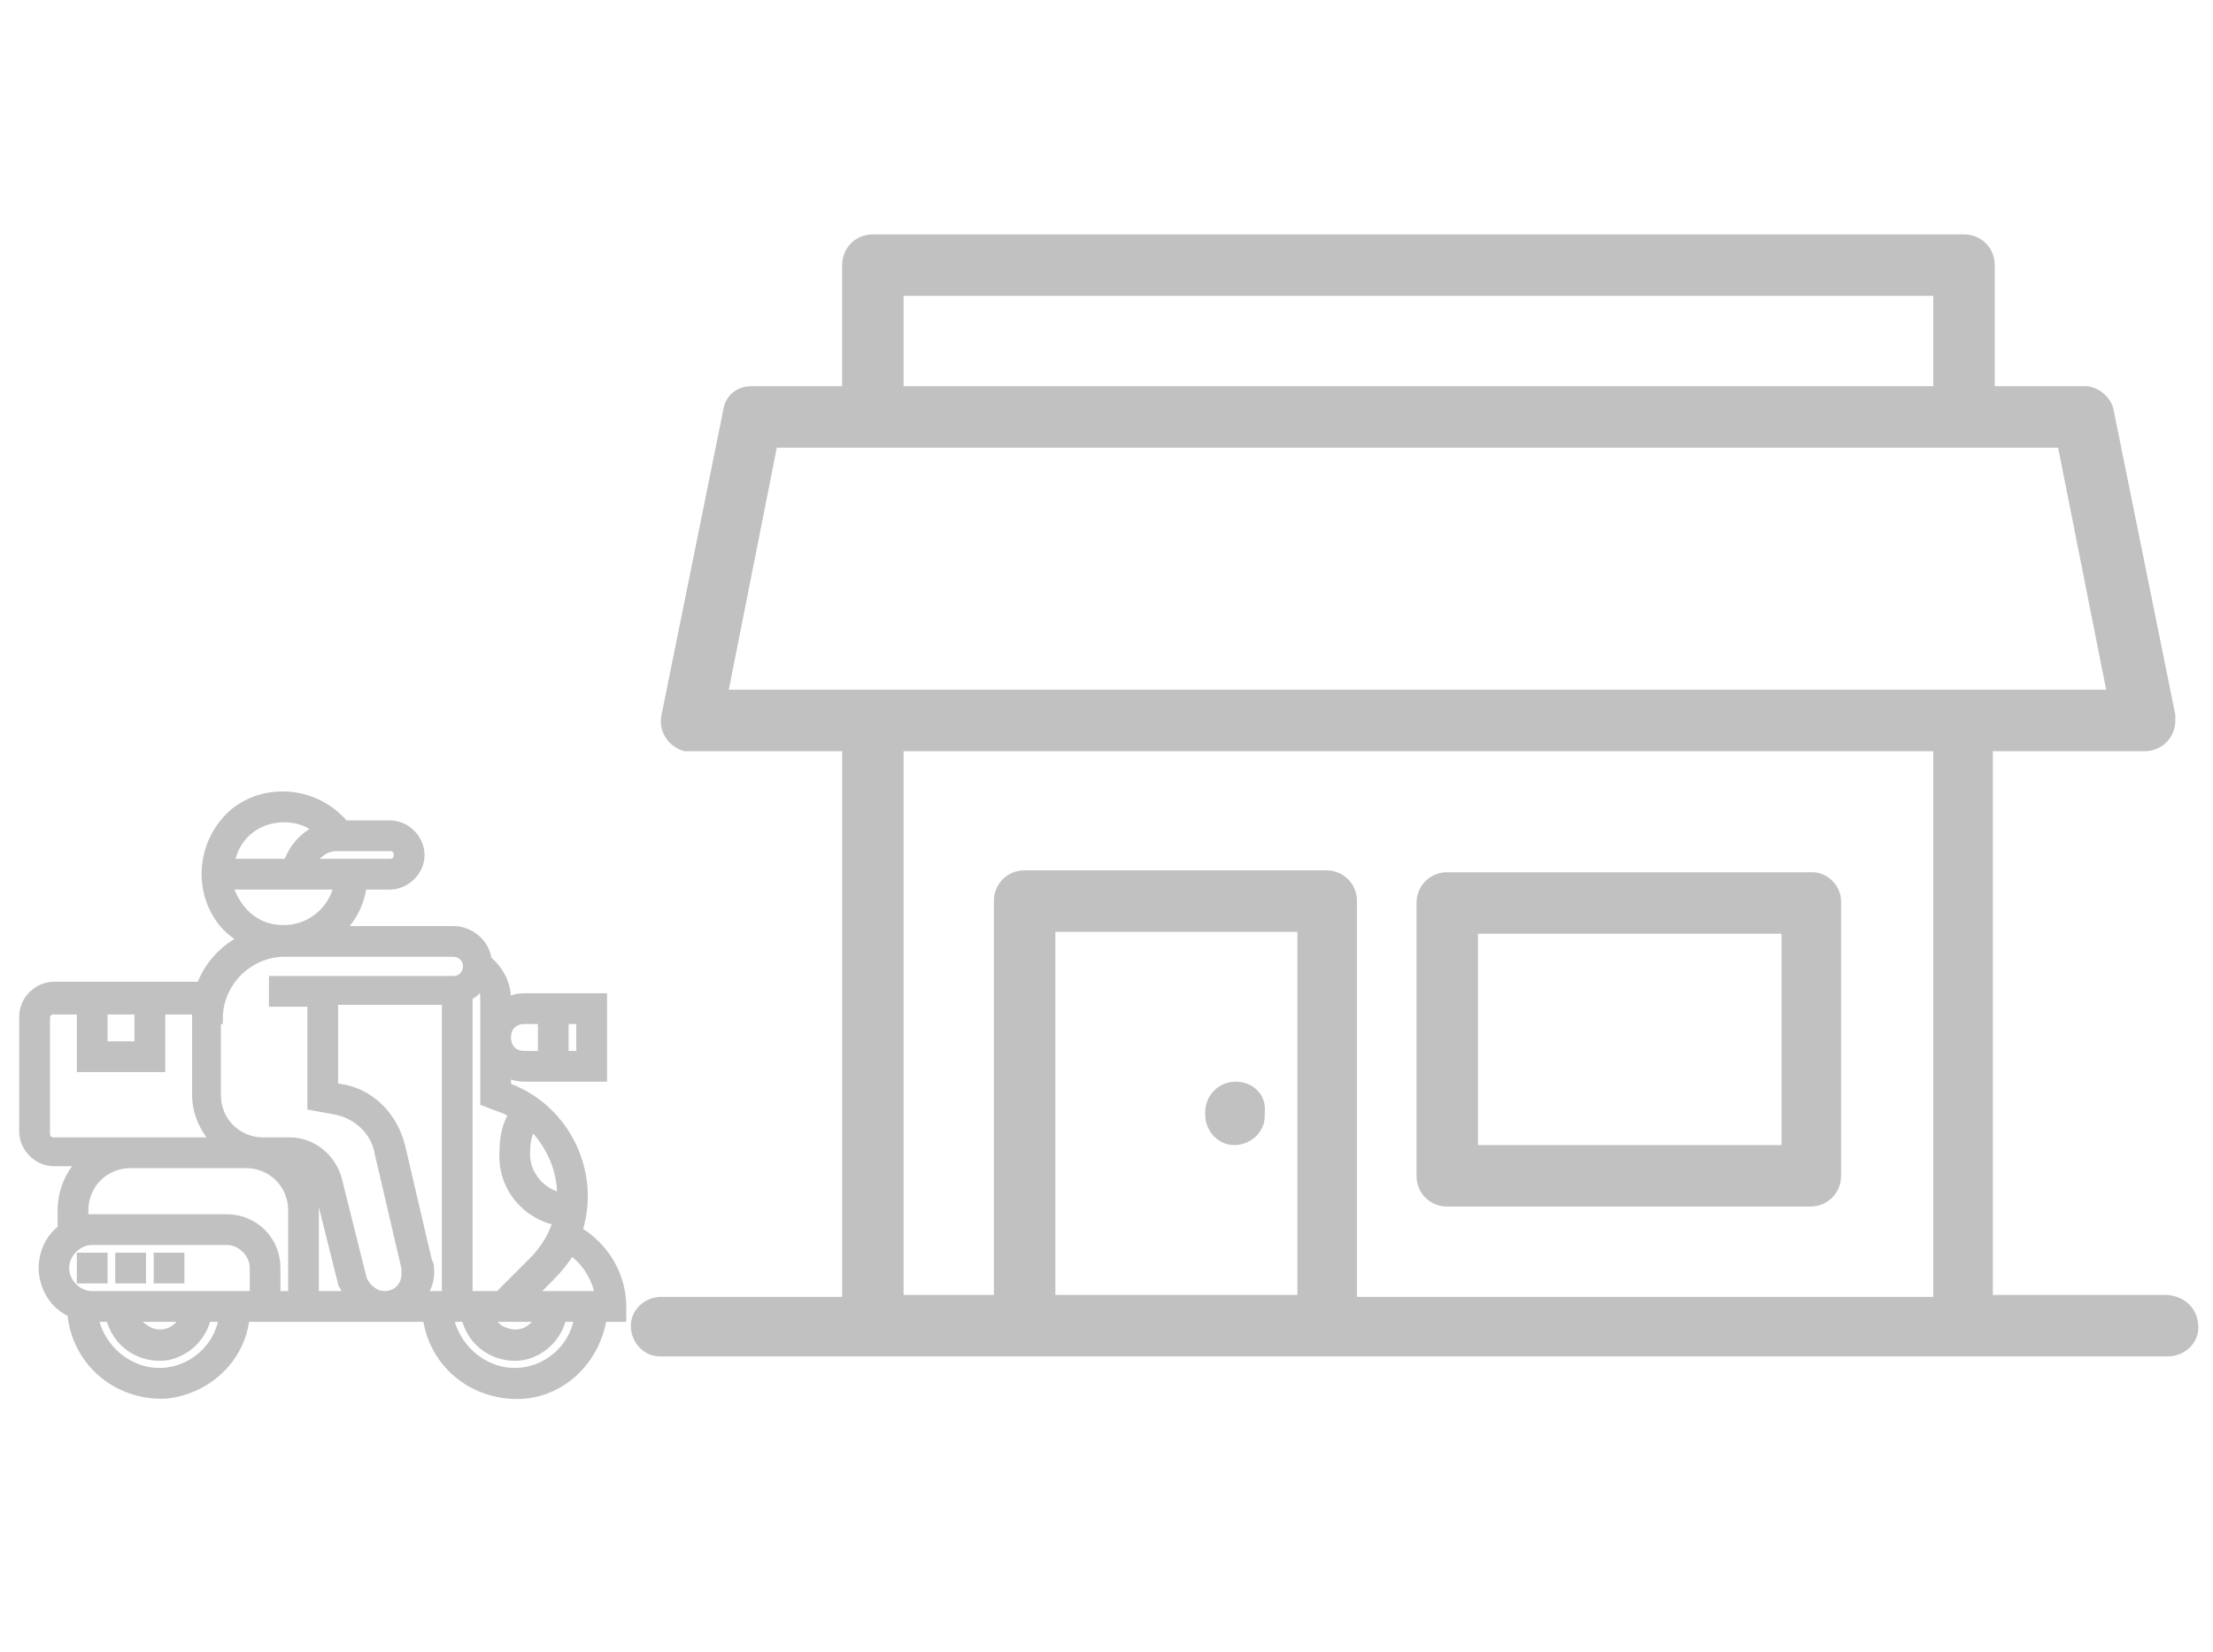 <?xml version="1.0" encoding="utf-8"?>
<!-- Generator: Adobe Illustrator 21.0.0, SVG Export Plug-In . SVG Version: 6.00 Build 0)  -->
<svg version="1.1" id="Layer_1" xmlns="http://www.w3.org/2000/svg" xmlns:xlink="http://www.w3.org/1999/xlink" x="0px" y="0px"
	 viewBox="0 0 115.2 86" style="enable-background:new 0 0 115.2 86;" xml:space="preserve">
<style type="text/css">
	.st0{fill:#C1C1C1;stroke:#C1C1C1;stroke-width:0.6;}
	.st1{fill:#C1C1C1;}
</style>
<g transform="translate(0.3 0.3)">
	<path class="st0" d="M32,67.7c0-1.6-0.9-3.1-2.3-3.9c1-3-0.6-6.3-3.5-7.4L26,56.3v-0.9c0.3,0.2,0.6,0.3,1,0.3h4v-4h-4
		c-0.4,0-0.7,0.1-1,0.3v-0.3c0-0.8-0.4-1.5-1-2c-0.1-0.9-0.9-1.5-1.7-1.5h-6.1c0.7-0.6,1.2-1.5,1.3-2.5H20c0.8,0,1.5-0.7,1.5-1.5
		c0-0.8-0.7-1.5-1.5-1.5h-2.4c-1.4-1.7-3.9-2-5.6-0.7c-1.7,1.4-2,3.9-0.7,5.6c0.3,0.4,0.7,0.7,1.2,1c-1.1,0.5-1.9,1.4-2.3,2.5H2.5
		c-0.8,0-1.5,0.7-1.5,1.5v6c0,0.8,0.7,1.5,1.5,1.5h1.6C3.4,60.8,3,61.7,3,62.7v1c-1.1,0.8-1.3,2.4-0.5,3.5c0.3,0.4,0.6,0.6,1,0.8
		c0.2,2.5,2.3,4.3,4.8,4.2c2.1-0.2,3.9-1.8,4.1-4H22c0.3,2.5,2.5,4.2,5,4c2.1-0.2,3.7-1.9,4-4h1V67.7z M31,67.2h-3.8l1.1-1.1
		c0.4-0.4,0.8-0.9,1.1-1.4C30.2,65.2,30.8,66.1,31,67.2z M21.9,65.4l-1.4-6c-0.4-1.6-1.6-2.8-3.2-3L17,56.3v-4.6h6v15.5h-1.4
		c0.2-0.4,0.4-0.8,0.4-1.2v-0.1C22,65.7,22,65.5,21.9,65.4z M27.9,68.2c-0.3,0.8-1.1,1.2-1.9,0.9c-0.4-0.1-0.8-0.5-0.9-0.9H27.9z
		 M29,61.9c0,0.1,0,0.2,0,0.2c-1.2-0.2-2.1-1.3-2-2.5c0-0.5,0.1-1,0.4-1.4C28.4,59.2,29,60.5,29,61.9z M26.5,57.7
		c-0.4,0.6-0.5,1.3-0.5,2c-0.1,1.7,1.1,3.2,2.8,3.5c-0.2,0.8-0.7,1.6-1.3,2.2l-1.8,1.8H24V51.5c0.3-0.1,0.6-0.4,0.7-0.7
		c0.2,0.2,0.3,0.5,0.3,0.8V57l0.8,0.3C26.1,57.4,26.3,57.5,26.5,57.7L26.5,57.7z M30,54.7h-1v-2h1V54.7z M27,52.7h1v2h-1
		c-0.6,0-1-0.4-1-1C26,53.1,26.4,52.7,27,52.7z M20.5,44.2c0,0.3-0.2,0.5-0.5,0.5h-4.2l0.1-0.2c0.3-0.5,0.8-0.8,1.3-0.8H20
		C20.3,43.7,20.5,43.9,20.5,44.2C20.5,44.2,20.5,44.2,20.5,44.2z M14.5,42.2c0.7,0,1.3,0.2,1.9,0.7c-0.6,0.2-1.1,0.7-1.4,1.2
		l-0.3,0.6h-3.1C11.8,43.2,13,42.2,14.5,42.2z M11.5,45.7h5.9c-0.3,1.6-1.8,2.7-3.5,2.4C12.7,47.9,11.8,46.9,11.5,45.7z M11,52.7
		c0-1.9,1.6-3.5,3.5-3.5h8.8c0.4,0,0.8,0.3,0.8,0.8c0,0.4-0.3,0.8-0.8,0.8H14v1h2v5.4l1.1,0.2c1.2,0.2,2.2,1.1,2.4,2.3l1.4,6
		c0,0.1,0,0.2,0,0.3V66c0,0.7-0.5,1.2-1.2,1.2c-0.5,0-1-0.4-1.2-0.9l-1.3-5.2c-0.3-1.1-1.3-1.9-2.4-1.9h-1.4c-1.4,0-2.5-1.1-2.5-2.5
		V52.7z M18,67.2h-2v-4.5c0-0.9-0.4-1.8-1.1-2.5c0.7,0,1.3,0.5,1.4,1.1l1.3,5.2C17.8,66.8,17.8,67,18,67.2L18,67.2z M5,52.2h2v2H5
		V52.2z M2.5,59.2C2.2,59.2,2,59,2,58.7v-6c0-0.3,0.2-0.5,0.5-0.5H4v3h4v-3h2c0,0.2,0,0.3,0,0.5v4c0,0.9,0.4,1.8,1.1,2.5H2.5z
		 M8,71.2c-1.7,0-3.2-1.3-3.5-3h1c0.3,1.4,1.6,2.2,2.9,2c1-0.2,1.8-1,2-2h1C11.2,69.9,9.7,71.2,8,71.2z M6.6,68.2h2.8
		c-0.3,0.8-1.1,1.2-1.9,0.9C7.1,68.9,6.7,68.6,6.6,68.2z M13,67.2H4.5c-0.8,0-1.5-0.7-1.5-1.5c0-0.8,0.7-1.5,1.5-1.5h7
		c0.8,0,1.5,0.7,1.5,1.5V67.2z M11.5,63.2h-7c-0.2,0-0.3,0-0.5,0.1v-0.6c0-1.4,1.1-2.5,2.5-2.5h6c1.4,0,2.5,1.1,2.5,2.5v4.5h-1v-1.5
		C14,64.3,12.9,63.2,11.5,63.2z M26.5,71.2c-1.7,0-3.2-1.3-3.5-3h1c0.3,1.4,1.6,2.2,2.9,2c1-0.2,1.8-1,2-2h1
		C29.7,69.9,28.2,71.2,26.5,71.2z"/>
	<path class="st0" d="M6,65.2h1v1H6V65.2z"/>
	<path class="st0" d="M4,65.2h1v1H4V65.2z"/>
	<path class="st0" d="M8,65.2h1v1H8V65.2z"/>
</g>
<g transform="translate(-2.462)">
	<path class="st1" d="M115.3,67.4h-9.1V39.1h7.9c0.9,0,1.6-0.7,1.6-1.6c0-0.1,0-0.2,0-0.3l-3.2-15.8c-0.1-0.7-0.8-1.3-1.5-1.3h-4.7
		v-6.3c0-0.9-0.7-1.6-1.6-1.6c0,0,0,0,0,0H47.9c-0.9,0-1.6,0.7-1.6,1.6v6.3h-4.7c-0.8,0-1.4,0.5-1.5,1.3l-3.2,15.8
		c-0.2,0.9,0.4,1.7,1.2,1.9c0.1,0,0.2,0,0.3,0h7.9v28.4h-9.4c-0.9,0-1.6,0.7-1.6,1.5c0,0.9,0.7,1.6,1.5,1.6c0,0,0.1,0,0.1,0h78.4
		c0.9,0,1.6-0.7,1.6-1.5C116.9,68.2,116.3,67.5,115.3,67.4C115.4,67.4,115.3,67.4,115.3,67.4L115.3,67.4z M49.5,15.4h53.6v4.7H49.5
		V15.4z M42.9,23.3h66.7l2.5,12.6H40.4L42.9,23.3z M57.4,67.4V48.5H70v18.9H57.4z M73.1,67.4V46.9c0-0.9-0.7-1.6-1.6-1.6
		c0,0,0,0,0,0H55.8c-0.9,0-1.6,0.7-1.6,1.6v20.5h-4.7V39.1h53.6v28.4H73.1z"/>
	<path class="st1" d="M96.8,45.4H77.8c-0.9,0-1.6,0.7-1.6,1.6v14.2c0,0.9,0.7,1.6,1.6,1.6h18.9c0.9,0,1.6-0.7,1.6-1.6V46.9
		C98.3,46.1,97.6,45.4,96.8,45.4z M95.2,59.6H79.4v-11h15.8V59.6z"/>
	<path class="st1" d="M66.8,56.3c-0.9,0-1.6,0.7-1.6,1.6V58c0,0.9,0.7,1.6,1.5,1.6c0.9,0,1.6-0.7,1.6-1.5c0,0,0-0.1,0-0.1v-0.1
		C68.4,57,67.7,56.3,66.8,56.3z"/>
</g>
</svg>
